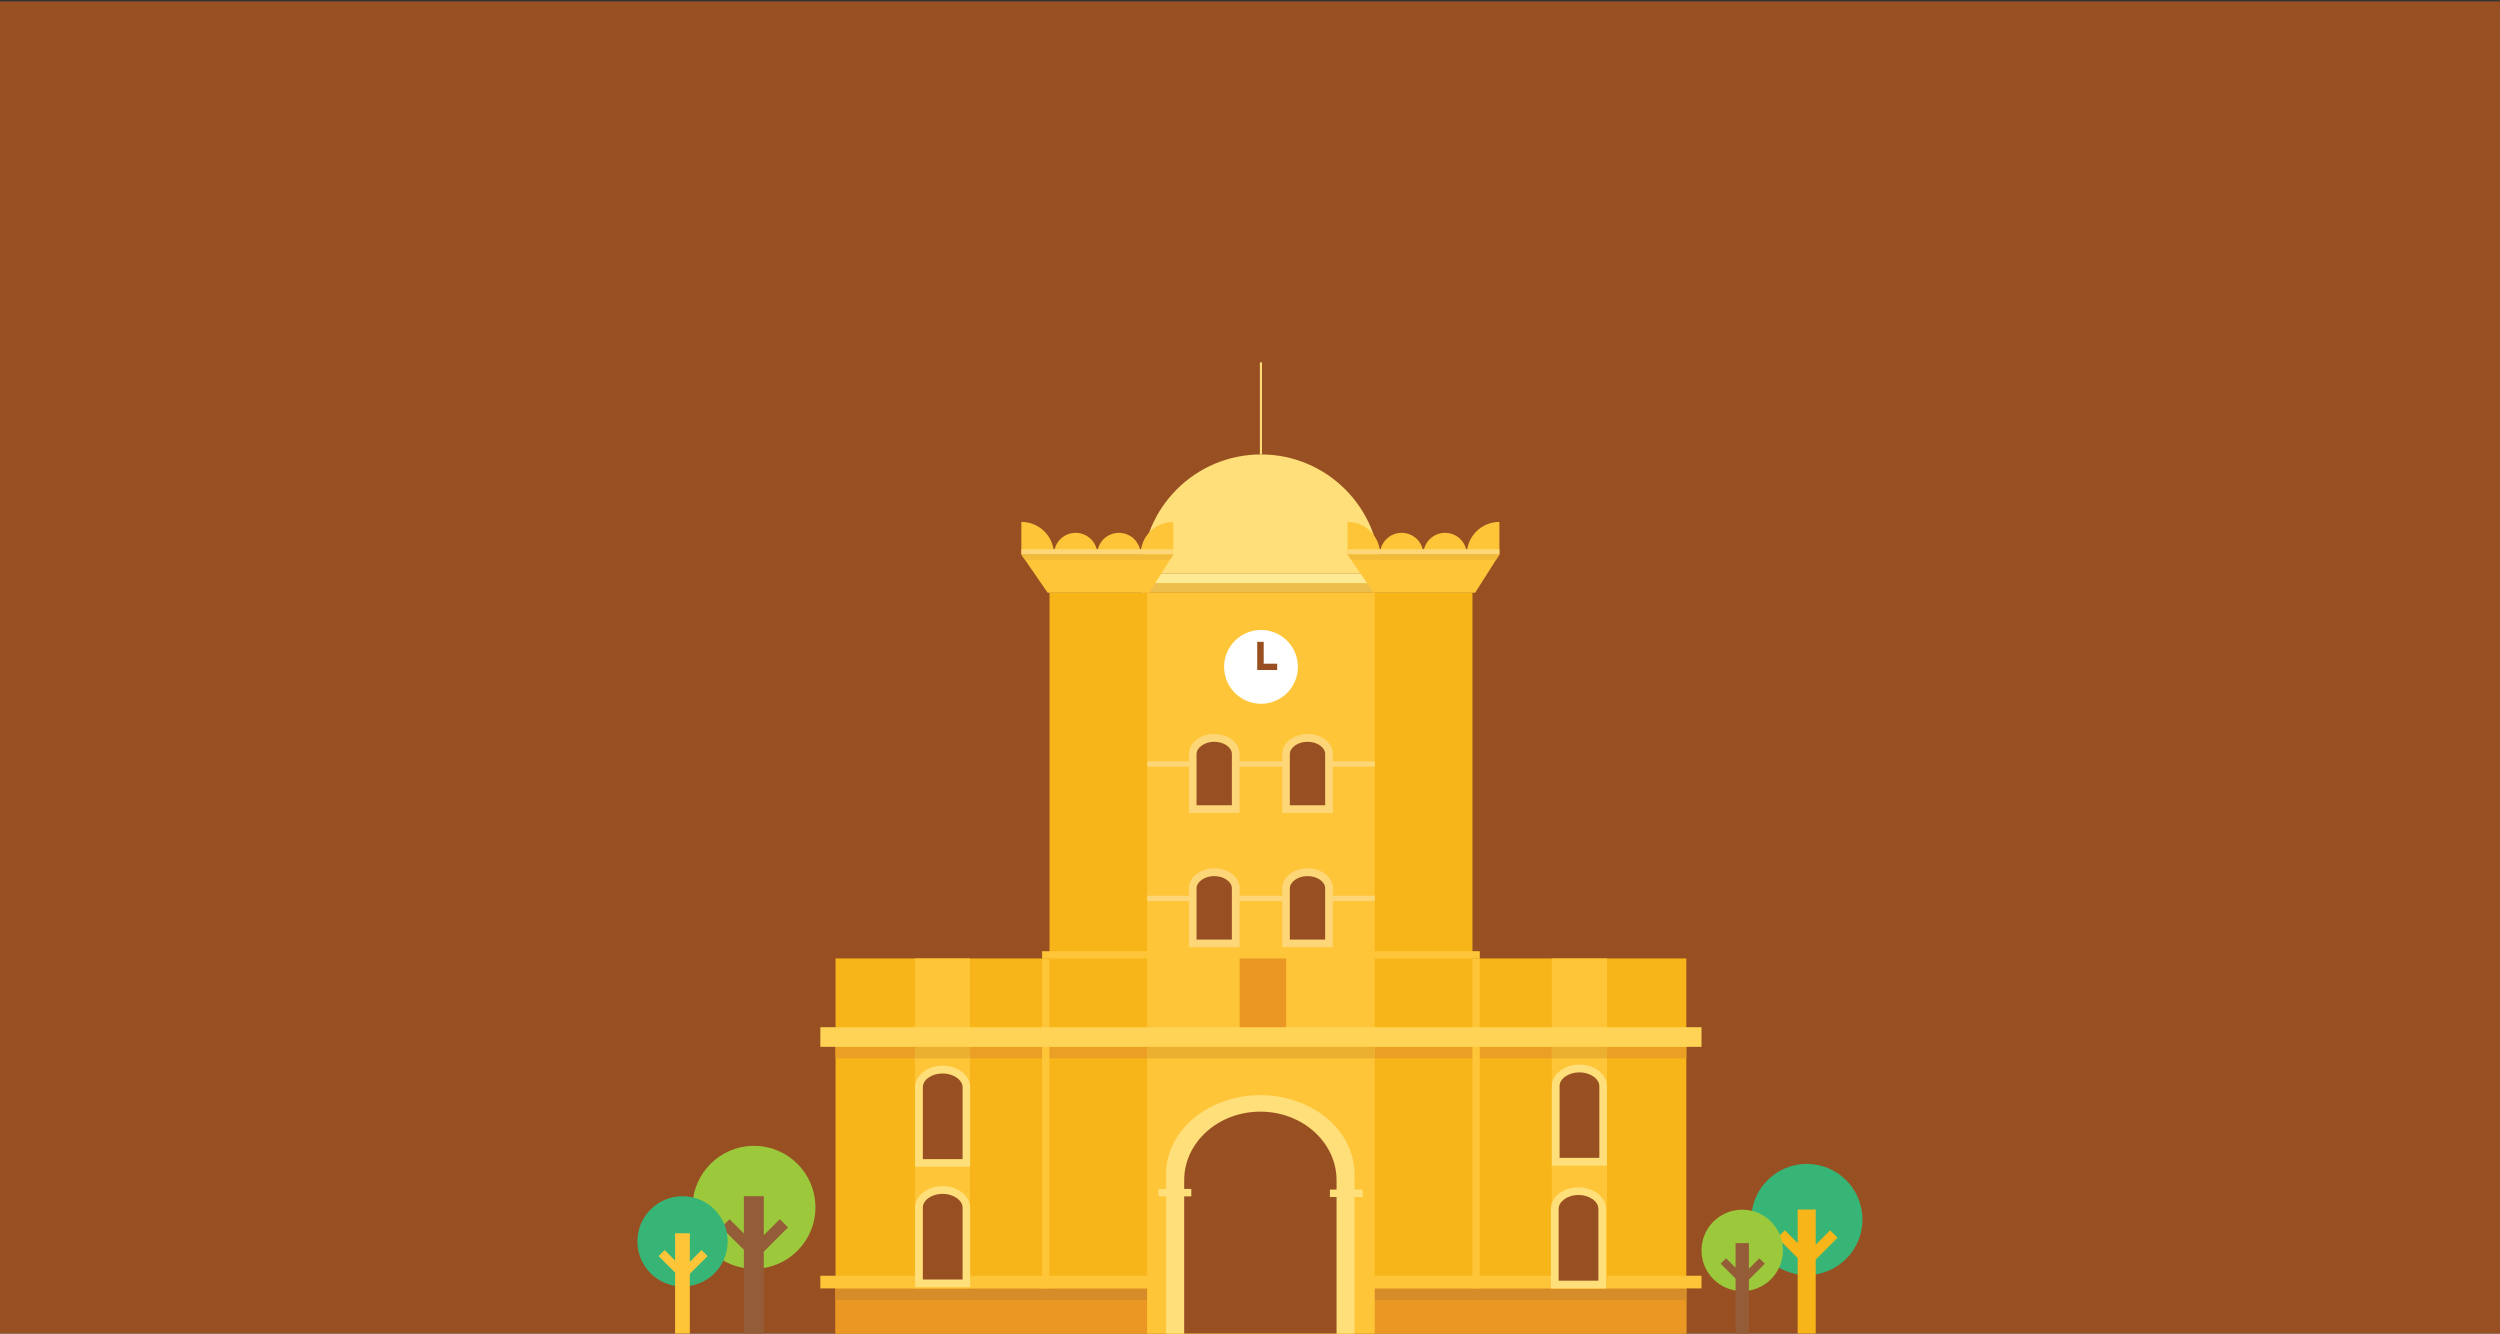 <?xml version="1.0" encoding="utf-8"?>
<!-- Generator: Adobe Illustrator 18.0.0, SVG Export Plug-In . SVG Version: 6.00 Build 0)  -->
<!DOCTYPE svg PUBLIC "-//W3C//DTD SVG 1.1//EN" "http://www.w3.org/Graphics/SVG/1.1/DTD/svg11.dtd">
<svg version="1.1" id="Camada_1" xmlns="http://www.w3.org/2000/svg" xmlns:xlink="http://www.w3.org/1999/xlink" x="0px" y="0px"
	 viewBox="0 0 1578.3 841.9" enable-background="new 0 0 1578.3 841.9" xml:space="preserve">
<rect x="0" y="0" width="1578.3" height="841.9" fill="#333333" stroke="none"/>
<rect x="0" y="0.9" fill="#985023" width="1578.3" height="841.9"/>
<path fill="#FFDF79" d="M871.3,362.1c0-41.5-33.7-75.2-75.2-75.2s-75.2,33.7-75.2,75.2H871.3z"/>
<rect x="720.9" y="362.1" fill="#EEBE4D" width="147" height="12.1"/>
<rect x="720.9" y="362.1" fill="#FEE994" width="147" height="6"/>
<polygon fill="#F7B519" points="929.6,605.1 929.6,374.2 662.6,374.2 662.6,605.1 527.5,605.1 527.5,842.8 662.6,842.8 929.6,842.8 
	1064.6,842.8 1064.6,605.1 "/>
<rect x="527.5" y="813.4" fill="#EA9723" width="537.1" height="29.4"/>
<rect x="527.5" y="813.4" fill="#D68C28" width="537.1" height="7.3"/>
<rect x="527.5" y="660.9" fill="#EBA025" width="537.1" height="7.3"/>
<rect x="724.2" y="374.2" fill="#FFC538" width="143.7" height="468.6"/>
<rect x="577.6" y="605.1" fill="#FFC538" width="34.8" height="208.2"/>
<rect x="657.9" y="605.1" fill="#FFC538" width="4.6" height="208.2"/>
<rect x="657.9" y="600.5" fill="#FFC538" width="276.3" height="4.6"/>
<rect x="929.6" y="605.1" fill="#FFC538" width="4.6" height="208.2"/>
<circle fill="#FFFFFF" cx="796.1" cy="421" r="23.3"/>
<path fill="#985023" d="M595.1,675.2c-8.9,0-16.1,5.6-16.1,12.6v46.4h32.2v-46.4C611.2,680.9,603.9,675.2,595.1,675.2z"/>
<g>
	<path fill="#FFDF79" d="M595.1,677.7c6.8,0,12.6,4,12.6,8.8v45.3h-25.1v-45.3C582.5,681.7,588.2,677.7,595.1,677.7 M595.1,672.8
		c-9.6,0-17.4,6.1-17.4,13.6v50.2h34.8v-50.2C612.5,678.9,604.7,672.8,595.1,672.8L595.1,672.8z"/>
</g>
<rect x="979.7" y="605.1" fill="#FFC538" width="34.8" height="208.2"/>
<rect x="517.9" y="648.5" fill="#FFD355" width="556.3" height="12.4"/>
<rect x="724.2" y="565.5" fill="#FDD677" width="143.7" height="3.3"/>
<rect x="517.9" y="805.4" fill="#FFC538" width="556.3" height="8"/>
<path fill="#FFDF79" d="M795.7,691.4c-32.8,0-59.5,22.2-59.5,49.7v101.2h118.9V741.1C855.1,713.7,828.5,691.4,795.7,691.4z"/>
<path fill="#985023" d="M795.7,701.8c-26.6,0-48.1,19.4-48.1,43.3v97.3h96.2v-97.3C843.8,721.2,822.2,701.8,795.7,701.8z"/>
<rect x="731.4" y="750.6" fill="#FFDF79" width="20.7" height="4.7"/>
<rect x="839.6" y="751" fill="#FFDF79" width="20.7" height="4.7"/>
<rect x="577.6" y="660.9" fill="#ECB030" width="34.8" height="7.3"/>
<rect x="979.7" y="660.9" fill="#ECB030" width="34.8" height="7.3"/>
<rect x="724.2" y="660.9" fill="#ECB030" width="143.7" height="7.3"/>
<path fill="#985023" d="M595.1,751.3c-8.9,0-16.1,5.6-16.1,12.6v46.4h32.2v-46.4C611.2,756.9,603.9,751.3,595.1,751.3z"/>
<g>
	<path fill="#FFDF79" d="M595.1,753.7c6.8,0,12.6,4,12.6,8.8v45.3h-25.1v-45.3C582.5,757.7,588.2,753.7,595.1,753.7 M595.1,748.8
		c-9.6,0-17.4,6.1-17.4,13.6v50.2h34.8v-50.2C612.5,755,604.7,748.8,595.1,748.8L595.1,748.8z"/>
</g>
<path fill="#985023" d="M996.5,752.6c-8.7,0-15.8,5.5-15.8,12.4v45.4h31.6V765C1012.3,758.1,1005.2,752.6,996.5,752.6z"/>
<path fill="#985023" d="M997.1,673.7c-9.1,0-16.6,5.8-16.6,13v47.7h33.1v-47.7C1013.6,679.5,1006.2,673.7,997.1,673.7z"/>
<g>
	<path fill="#FFDF79" d="M997.1,677c6.8,0,12.6,4,12.6,8.8V731h-25.1v-45.3C984.5,681,990.3,677,997.1,677 M997.1,672.1
		c-9.6,0-17.4,6.1-17.4,13.6v50.2h34.8v-50.2C1014.5,678.2,1006.7,672.1,997.1,672.1L997.1,672.1z"/>
</g>
<g>
	<path fill="#FFDF79" d="M996.5,754.4c6.8,0,12.6,4,12.6,8.8v45.3H984v-45.3C984,758.5,989.7,754.4,996.5,754.4 M996.5,749.6
		c-9.6,0-17.4,6.1-17.4,13.6v50.2h34.8v-50.2C1013.9,755.7,1006.1,749.6,996.5,749.6L996.5,749.6z"/>
</g>
<polygon fill="#985023" points="806.3,419 797.8,419 797.8,405.2 793.7,405.2 793.7,419 793.7,423 793.7,423 797.8,423 797.8,423 
	806.3,423 "/>
<path fill="#985023" d="M766.6,551.4c-7.7,0-14,4.9-14,10.9v32.6h28v-32.6C780.6,556.3,774.3,551.4,766.6,551.4z"/>
<g>
	<path fill="#FDD677" d="M766.6,553.1c6,0,11.1,3.5,11.1,7.7v32.4h-22.3v-32.4C755.5,556.6,760.6,553.1,766.6,553.1 M766.6,548.2
		c-8.8,0-16,5.6-16,12.5V598h32v-37.3C782.6,553.8,775.5,548.2,766.6,548.2L766.6,548.2z"/>
</g>
<path fill="#985023" d="M825.5,552c-7.5,0-13.6,4.8-13.6,10.6v31.6h27.1v-31.6C839.1,556.7,833,552,825.5,552z"/>
<g>
	<path fill="#FDD677" d="M825.5,553.1c6,0,11.1,3.5,11.1,7.7v32.4h-22.3v-32.4C814.4,556.6,819.5,553.1,825.5,553.1 M825.5,548.2
		c-8.8,0-16,5.6-16,12.5V598h32v-37.3C841.5,553.8,834.3,548.2,825.5,548.2L825.5,548.2z"/>
</g>
<rect x="724.2" y="480.7" fill="#FDD677" width="143.7" height="3.3"/>
<path fill="#985023" d="M766.6,465c-8.3,0-15,5.2-15,11.7v34.8h29.9v-34.8C781.6,470.3,774.9,465,766.6,465z"/>
<path fill="#985023" d="M825.5,467.3c-7.4,0-13.5,4.7-13.5,10.5v31.4H839v-31.4C839,472.1,832.9,467.3,825.5,467.3z"/>
<g>
	<path fill="#FDD677" d="M825.5,468.3c6,0,11.1,3.5,11.1,7.7v32.4h-22.3v-32.4C814.4,471.8,819.5,468.3,825.5,468.3 M825.5,463.4
		c-8.8,0-16,5.6-16,12.5v37.3h32v-37.3C841.5,469,834.3,463.4,825.5,463.4L825.5,463.4z"/>
</g>
<g>
	<path fill="#FDD677" d="M766.6,468.3c6,0,11.1,3.5,11.1,7.7v32.4h-22.3v-32.4C755.5,471.8,760.6,468.3,766.6,468.3 M766.6,463.4
		c-8.8,0-16,5.6-16,12.5v37.3h32v-37.3C782.6,469,775.5,463.4,766.6,463.4L766.6,463.4z"/>
</g>
<rect x="782.6" y="605.1" fill="#EA9723" width="29.4" height="43.4"/>
<polygon fill="#FFC538" points="725.5,374.2 661.4,374.2 644.8,350.1 740.7,350.1 "/>
<path fill="#FFC538" d="M665.4,350.1c0-11.4-9.2-20.6-20.6-20.6v20.6H665.4z"/>
<path fill="#FFC538" d="M720.1,350.1c0-11.4,9.2-20.6,20.6-20.6v20.6H720.1z"/>
<path fill="#FFC538" d="M679.1,336.4c-7.6,0-13.7,6.1-13.7,13.7h13.7h13.7C692.8,342.5,686.6,336.4,679.1,336.4z"/>
<path fill="#FFC538" d="M706.4,336.4c-7.6,0-13.7,6.1-13.7,13.7h13.7h13.7C720.1,342.5,714,336.4,706.4,336.4z"/>
<rect x="644.8" y="346.7" fill="#FDD677" width="95.9" height="3.3"/>
<polygon fill="#F1BA39" points="738.6,353.4 647.1,353.4 644.8,350.1 740.7,350.1 "/>
<polygon fill="#FFC538" points="931.3,374.2 867.2,374.2 850.7,350.1 946.6,350.1 "/>
<path fill="#FFC538" d="M871.3,350.1c0-11.4-9.2-20.6-20.6-20.6v20.6H871.3z"/>
<path fill="#FFC538" d="M926,350.1c0-11.4,9.2-20.6,20.6-20.6v20.6H926z"/>
<path fill="#FFC538" d="M884.9,336.4c-7.6,0-13.7,6.1-13.7,13.7h13.7h13.7C898.6,342.5,892.5,336.4,884.9,336.4z"/>
<path fill="#FFC538" d="M912.3,336.4c-7.6,0-13.7,6.1-13.7,13.7h13.7H926C926,342.5,919.9,336.4,912.3,336.4z"/>
<rect x="850.7" y="346.7" fill="#FDD677" width="95.9" height="3.3"/>
<polygon fill="#F1BA39" points="944.5,353.4 853,353.4 850.7,350.1 946.6,350.1 "/>
<rect x="796.1" y="286.9" fill="#EEBE4D" width="0" height="0"/>
<rect x="795.4" y="228.8" fill="#FFDF79" width="1.3" height="58.1"/>
<g>
	<circle fill="#9CC93C" cx="476" cy="762.2" r="38.8"/>
	<polygon fill="#945D38" points="497.5,774.9 492.3,769.7 482.2,779.8 482.2,755.2 469.6,755.2 469.6,778.7 460.6,769.7 
		455.4,774.9 469.6,789 469.6,842.8 482.2,842.8 482.2,790.2 	"/>
	<circle fill="#36B577" cx="430.9" cy="783.7" r="28.5"/>
	<polygon fill="#FFC538" points="446.7,793 442.9,789.2 435.5,796.6 435.5,778.6 426.2,778.6 426.2,795.8 419.6,789.2 415.8,793 
		426.2,803.4 426.2,842.8 435.5,842.8 435.5,804.2 	"/>
</g>
<g>
	<circle fill="#36B577" cx="1140.7" cy="769.9" r="35.1"/>
	<polygon fill="#F7B519" points="1160.1,781.4 1155.4,776.7 1146.3,785.8 1146.3,763.6 1134.9,763.6 1134.9,784.8 1126.8,776.7 
		1122.1,781.4 1134.9,794.2 1134.9,842.8 1146.3,842.8 1146.3,795.2 	"/>
	<circle fill="#9CC93C" cx="1099.9" cy="789.4" r="25.7"/>
	<polygon fill="#945D38" points="1114.2,797.8 1110.7,794.4 1104.1,801 1104.1,784.8 1095.7,784.8 1095.7,800.3 1089.7,794.4 
		1086.3,797.8 1095.7,807.2 1095.7,842.8 1104.1,842.8 1104.1,807.9 	"/>
</g>
</svg>
